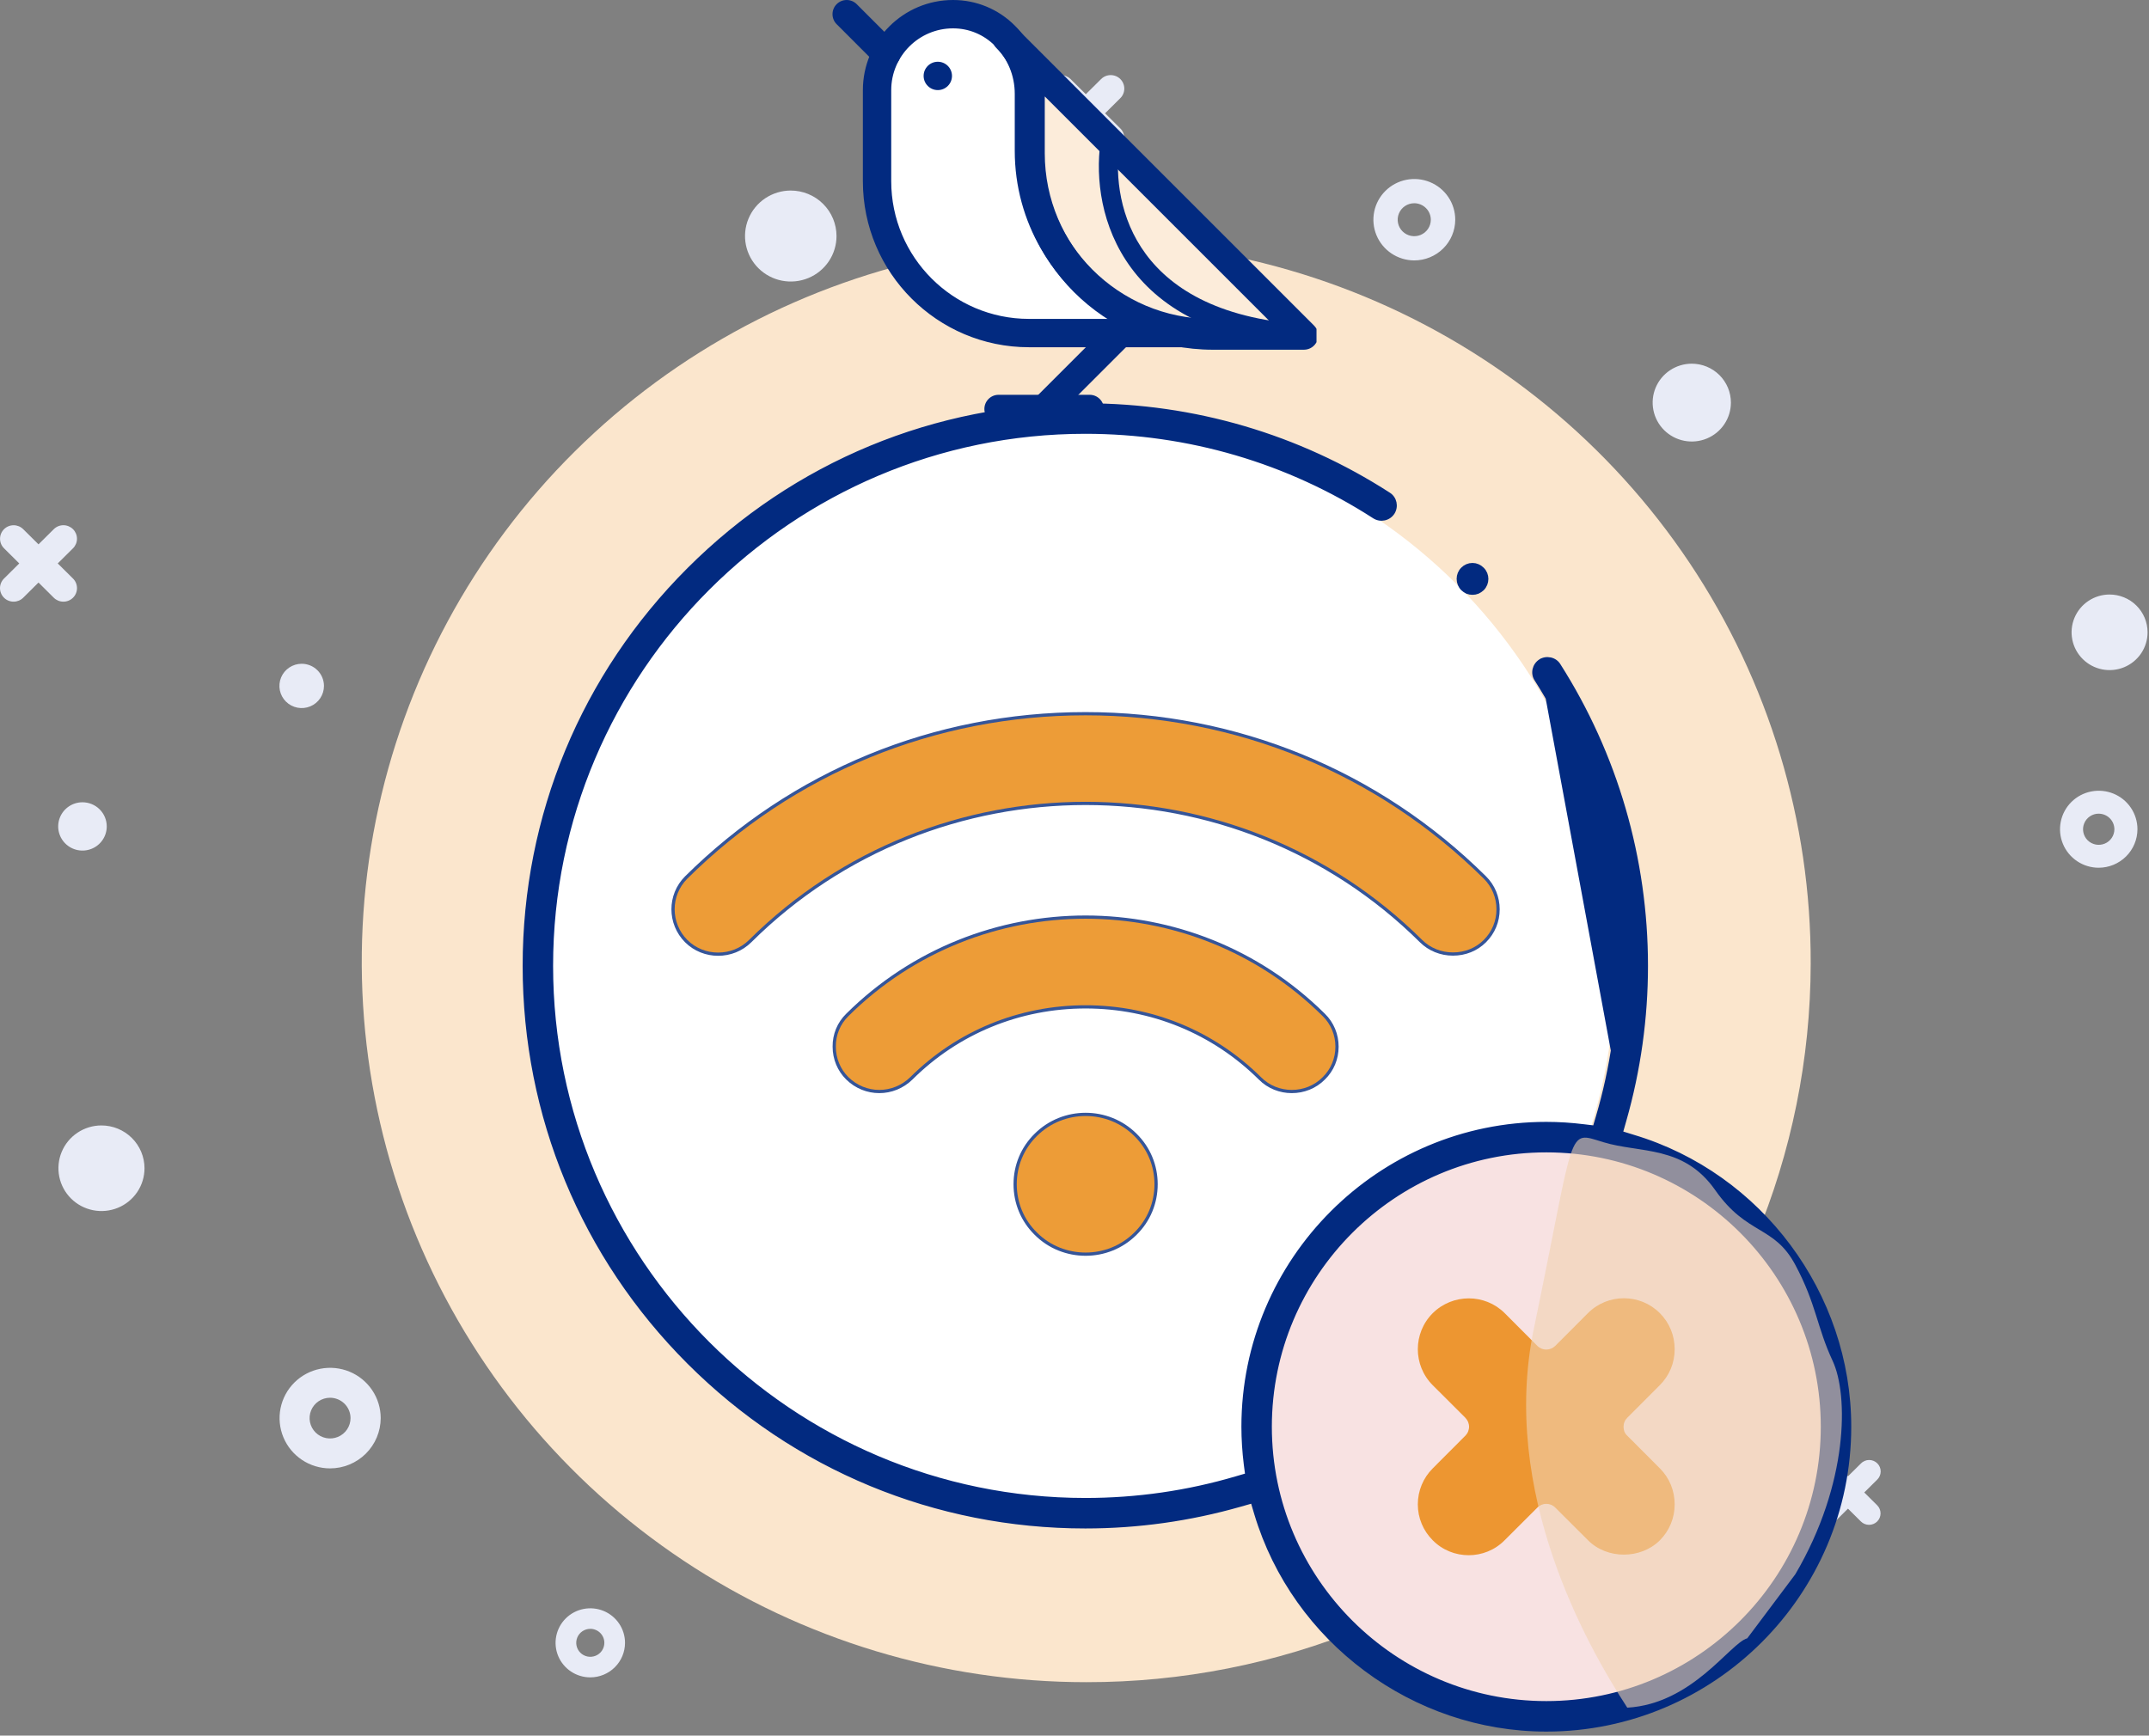 <svg width="333" height="269" viewBox="0 0 333 269" fill="none" xmlns="http://www.w3.org/2000/svg">
<rect x="0" y="0" width="333" height="269" fill="#808080" stroke="none"/>
<path d="M280.578 149.354C280.637 127.256 274.103 105.638 261.804 87.235C249.504 68.833 231.992 54.474 211.485 45.977C190.977 37.48 168.395 35.226 146.599 39.501C124.803 43.776 104.772 54.387 89.042 69.992C73.312 85.597 62.591 105.493 58.235 127.162C53.879 148.831 56.084 171.299 64.572 191.72C73.06 212.142 87.449 229.599 105.917 241.883C124.384 254.166 146.101 260.722 168.316 260.722C198.05 260.762 226.582 249.05 247.635 228.165C268.688 207.279 280.538 178.93 280.578 149.354" fill="#FBE6CD"/>
<path d="M51.135 227.587C49.587 227.583 48.074 227.123 46.788 226.264C45.502 225.405 44.501 224.186 43.911 222.762C43.321 221.338 43.169 219.771 43.473 218.261C43.778 216.75 44.526 215.363 45.622 214.275C46.718 213.187 48.114 212.447 49.634 212.148C51.153 211.848 52.727 212.004 54.158 212.594C55.589 213.184 56.811 214.183 57.672 215.464C58.532 216.745 58.991 218.251 58.992 219.791C58.987 221.861 58.157 223.844 56.684 225.305C55.212 226.767 53.216 227.588 51.135 227.587ZM51.135 216.638C50.508 216.64 49.896 216.827 49.375 217.174C48.855 217.522 48.45 218.016 48.211 218.593C47.973 219.169 47.911 219.804 48.035 220.415C48.159 221.026 48.462 221.588 48.906 222.028C49.35 222.468 49.915 222.768 50.531 222.888C51.146 223.009 51.783 222.946 52.362 222.707C52.941 222.467 53.436 222.062 53.783 221.544C54.131 221.025 54.317 220.415 54.316 219.791C54.315 218.954 53.978 218.151 53.382 217.56C52.785 216.969 51.977 216.637 51.135 216.638Z" fill="#E8EBF6"/>
<path d="M91.468 259.976C90.403 259.976 89.364 259.662 88.479 259.073C87.594 258.485 86.905 257.649 86.498 256.671C86.091 255.694 85.985 254.618 86.192 253.58C86.4 252.542 86.912 251.588 87.665 250.84C88.417 250.091 89.376 249.582 90.419 249.375C91.463 249.169 92.544 249.274 93.528 249.679C94.511 250.084 95.351 250.77 95.942 251.65C96.534 252.529 96.85 253.564 96.85 254.622C96.849 256.042 96.281 257.403 95.272 258.407C94.263 259.411 92.895 259.975 91.468 259.976V259.976ZM91.468 252.455C91.037 252.456 90.616 252.583 90.258 252.821C89.9 253.06 89.621 253.398 89.456 253.794C89.291 254.19 89.249 254.626 89.333 255.046C89.417 255.466 89.625 255.852 89.93 256.155C90.234 256.458 90.623 256.664 91.045 256.748C91.468 256.831 91.906 256.788 92.303 256.624C92.701 256.46 93.042 256.182 93.281 255.826C93.52 255.47 93.648 255.051 93.648 254.622C93.648 254.047 93.418 253.495 93.009 253.089C92.6 252.682 92.046 252.453 91.468 252.453V252.455Z" fill="#E8EBF6"/>
<path d="M260.307 259.788C258.758 259.784 257.245 259.323 255.96 258.464C254.674 257.605 253.673 256.387 253.083 254.962C252.493 253.537 252.341 251.971 252.645 250.46C252.95 248.95 253.698 247.563 254.795 246.475C255.891 245.387 257.287 244.647 258.807 244.348C260.326 244.049 261.901 244.204 263.331 244.795C264.762 245.385 265.984 246.384 266.844 247.666C267.704 248.947 268.163 250.453 268.163 251.994C268.158 254.063 267.328 256.045 265.856 257.507C264.383 258.968 262.387 259.788 260.307 259.788V259.788ZM260.307 248.839C259.68 248.84 259.068 249.026 258.547 249.374C258.026 249.721 257.621 250.215 257.382 250.791C257.143 251.368 257.081 252.002 257.205 252.614C257.328 253.225 257.631 253.787 258.074 254.227C258.518 254.668 259.084 254.967 259.699 255.089C260.314 255.21 260.951 255.147 261.53 254.908C262.109 254.669 262.604 254.264 262.952 253.746C263.301 253.227 263.487 252.617 263.487 251.994C263.484 251.156 263.148 250.354 262.552 249.763C261.956 249.172 261.149 248.84 260.307 248.84V248.839Z" fill="#E8EBF6"/>
<path d="M325.191 134.492C324.005 134.488 322.847 134.135 321.863 133.477C320.88 132.819 320.114 131.885 319.663 130.795C319.212 129.704 319.096 128.505 319.33 127.349C319.563 126.192 320.136 125.131 320.976 124.298C321.815 123.466 322.884 122.899 324.047 122.671C325.21 122.442 326.416 122.561 327.511 123.013C328.606 123.465 329.542 124.229 330.2 125.21C330.859 126.191 331.21 127.344 331.211 128.523C331.206 130.108 330.569 131.626 329.441 132.745C328.312 133.864 326.784 134.492 325.191 134.492V134.492ZM325.191 126.109C324.711 126.112 324.243 126.257 323.846 126.524C323.449 126.792 323.14 127.17 322.959 127.612C322.778 128.054 322.732 128.539 322.828 129.006C322.923 129.474 323.156 129.903 323.496 130.239C323.837 130.575 324.269 130.804 324.74 130.895C325.211 130.987 325.698 130.938 326.141 130.755C326.584 130.572 326.962 130.262 327.228 129.865C327.494 129.468 327.636 129.002 327.636 128.525C327.635 128.207 327.571 127.892 327.447 127.598C327.324 127.305 327.143 127.039 326.916 126.815C326.689 126.591 326.42 126.413 326.124 126.293C325.828 126.172 325.511 126.111 325.191 126.113V126.109Z" fill="#E8EBF6"/>
<path d="M219.14 40.362C217.887 40.358 216.662 39.986 215.622 39.29C214.581 38.595 213.771 37.609 213.293 36.456C212.816 35.303 212.693 34.035 212.939 32.812C213.186 31.59 213.791 30.467 214.679 29.587C215.566 28.706 216.697 28.107 217.926 27.865C219.156 27.623 220.43 27.749 221.588 28.227C222.746 28.705 223.735 29.513 224.432 30.55C225.128 31.587 225.499 32.806 225.499 34.053C225.495 35.728 224.823 37.332 223.631 38.515C222.439 39.697 220.824 40.362 219.14 40.362V40.362ZM219.14 31.499C218.633 31.5 218.137 31.651 217.715 31.932C217.294 32.214 216.965 32.613 216.772 33.08C216.578 33.547 216.528 34.06 216.628 34.555C216.728 35.05 216.973 35.505 217.332 35.861C217.692 36.218 218.149 36.461 218.647 36.559C219.145 36.657 219.661 36.606 220.13 36.413C220.599 36.219 221 35.892 221.282 35.472C221.564 35.052 221.714 34.558 221.714 34.053C221.712 33.375 221.441 32.726 220.958 32.247C220.476 31.768 219.822 31.499 219.14 31.499V31.499Z" fill="#E8EBF6"/>
<path d="M15.704 174.433C14.386 174.436 13.098 174.829 12.004 175.56C10.91 176.291 10.058 177.328 9.556 178.541C9.054 179.753 8.925 181.087 9.184 182.372C9.444 183.658 10.08 184.838 11.014 185.764C11.947 186.69 13.136 187.32 14.429 187.574C15.722 187.829 17.062 187.696 18.279 187.194C19.497 186.691 20.538 185.841 21.27 184.75C22.002 183.66 22.392 182.378 22.392 181.067C22.391 180.194 22.217 179.331 21.88 178.525C21.543 177.72 21.05 176.988 20.429 176.372C19.808 175.756 19.071 175.268 18.261 174.935C17.45 174.602 16.581 174.432 15.704 174.433" fill="#E8EBF6"/>
<path d="M122.513 29.532C121.112 29.536 119.744 29.953 118.581 30.73C117.418 31.507 116.512 32.61 115.979 33.899C115.446 35.188 115.308 36.605 115.584 37.971C115.86 39.338 116.537 40.592 117.529 41.576C118.521 42.56 119.784 43.23 121.159 43.5C122.533 43.77 123.957 43.63 125.252 43.095C126.546 42.561 127.652 41.657 128.43 40.498C129.208 39.339 129.623 37.977 129.623 36.583C129.622 35.656 129.437 34.738 129.079 33.881C128.721 33.025 128.197 32.247 127.537 31.593C126.876 30.938 126.093 30.419 125.231 30.065C124.369 29.712 123.446 29.53 122.513 29.532" fill="#E8EBF6"/>
<path d="M262.134 56.368C260.936 56.371 259.765 56.728 258.77 57.393C257.775 58.058 257.001 59.001 256.544 60.103C256.088 61.206 255.971 62.418 256.207 63.587C256.443 64.756 257.022 65.829 257.87 66.671C258.719 67.512 259.8 68.085 260.976 68.316C262.152 68.547 263.37 68.427 264.477 67.969C265.584 67.512 266.53 66.739 267.195 65.747C267.86 64.755 268.215 63.59 268.215 62.397C268.214 61.604 268.056 60.819 267.75 60.087C267.443 59.355 266.995 58.69 266.431 58.13C265.866 57.57 265.196 57.126 264.459 56.824C263.722 56.521 262.932 56.367 262.134 56.368" fill="#E8EBF6"/>
<path d="M46.74 102.878C46.057 102.88 45.391 103.083 44.824 103.461C44.258 103.84 43.817 104.377 43.557 105.004C43.297 105.632 43.23 106.322 43.364 106.988C43.499 107.654 43.829 108.265 44.312 108.744C44.795 109.223 45.411 109.549 46.08 109.68C46.75 109.812 47.443 109.743 48.074 109.483C48.704 109.222 49.242 108.782 49.621 108.217C50 107.652 50.202 106.989 50.201 106.31C50.2 105.858 50.11 105.411 49.936 104.995C49.762 104.578 49.507 104.199 49.185 103.881C48.864 103.562 48.482 103.309 48.063 103.137C47.643 102.965 47.194 102.877 46.74 102.878" fill="#E8EBF6"/>
<path d="M326.875 92.145C325.711 92.148 324.574 92.494 323.608 93.14C322.642 93.786 321.889 94.702 321.446 95.772C321.003 96.843 320.889 98.02 321.118 99.155C321.347 100.29 321.909 101.332 322.734 102.15C323.558 102.967 324.607 103.523 325.749 103.748C326.891 103.973 328.074 103.856 329.149 103.412C330.224 102.968 331.142 102.217 331.789 101.254C332.435 100.292 332.78 99.16 332.78 98.002C332.779 97.232 332.626 96.469 332.329 95.757C332.031 95.046 331.596 94.4 331.048 93.856C330.499 93.312 329.848 92.881 329.132 92.587C328.416 92.294 327.649 92.143 326.875 92.145" fill="#E8EBF6"/>
<path d="M12.779 124.345C12.035 124.345 11.308 124.565 10.689 124.976C10.07 125.387 9.588 125.972 9.303 126.656C9.018 127.34 8.944 128.092 9.089 128.818C9.234 129.544 9.592 130.211 10.119 130.734C10.645 131.258 11.315 131.614 12.045 131.759C12.775 131.903 13.532 131.829 14.219 131.546C14.907 131.262 15.494 130.783 15.908 130.167C16.321 129.552 16.542 128.828 16.542 128.088C16.542 127.095 16.145 126.143 15.44 125.441C14.734 124.74 13.777 124.345 12.779 124.345" fill="#E8EBF6"/>
<path d="M171.238 17.562L173.602 15.213C173.798 15.018 173.953 14.787 174.058 14.533C174.164 14.279 174.218 14.006 174.217 13.731C174.217 13.456 174.162 13.184 174.056 12.93C173.95 12.676 173.794 12.445 173.599 12.251C173.403 12.056 173.171 11.902 172.915 11.798C172.659 11.693 172.385 11.639 172.109 11.639C171.832 11.639 171.559 11.694 171.303 11.8C171.048 11.905 170.816 12.06 170.621 12.255L168.256 14.601L165.887 12.255C165.492 11.863 164.958 11.643 164.4 11.643C163.843 11.643 163.308 11.863 162.913 12.255C162.519 12.647 162.297 13.178 162.295 13.733C162.294 14.287 162.514 14.82 162.907 15.213L165.272 17.562L162.907 19.908C162.512 20.301 162.29 20.834 162.29 21.39C162.29 21.946 162.512 22.479 162.907 22.872C163.302 23.265 163.838 23.486 164.397 23.486C164.956 23.486 165.492 23.265 165.887 22.872L168.256 20.52L170.621 22.872C171.016 23.266 171.552 23.487 172.111 23.487C172.67 23.487 173.206 23.266 173.601 22.873C173.997 22.48 174.219 21.947 174.219 21.391C174.219 20.835 173.998 20.302 173.602 19.908L171.238 17.562Z" fill="#E8EBF6"/>
<path d="M8.948 87.326L11.315 84.978C11.709 84.584 11.93 84.051 11.929 83.495C11.928 82.94 11.705 82.407 11.309 82.015C10.913 81.623 10.377 81.403 9.819 81.404C9.26 81.406 8.725 81.627 8.331 82.021L5.966 84.368L3.599 82.021C3.205 81.629 2.67 81.408 2.113 81.408C1.555 81.408 1.02 81.627 0.625 82.019C0.23 82.411 0.008 82.942 0.006 83.497C0.005 84.051 0.225 84.584 0.618 84.978L2.984 87.326L0.618 89.673C0.222 90.066 0 90.599 0 91.156C0 91.431 0.055 91.704 0.161 91.958C0.266 92.213 0.422 92.444 0.618 92.639C0.813 92.834 1.046 92.988 1.302 93.093C1.557 93.199 1.832 93.253 2.108 93.253C2.668 93.253 3.204 93.032 3.599 92.639L5.966 90.287L8.331 92.639C8.527 92.834 8.759 92.988 9.015 93.094C9.271 93.199 9.545 93.254 9.822 93.254C10.099 93.254 10.373 93.2 10.629 93.094C10.885 92.989 11.118 92.834 11.314 92.64C11.51 92.445 11.665 92.214 11.771 91.959C11.877 91.705 11.932 91.432 11.932 91.156C11.932 90.881 11.878 90.608 11.772 90.353C11.666 90.099 11.51 89.868 11.315 89.673L8.948 87.326Z" fill="#E8EBF6"/>
<path d="M288.878 231.32L290.881 229.332C291.051 229.168 291.187 228.972 291.279 228.756C291.372 228.54 291.421 228.307 291.423 228.071C291.424 227.836 291.379 227.603 291.289 227.385C291.199 227.167 291.067 226.97 290.899 226.803C290.731 226.637 290.532 226.506 290.313 226.417C290.094 226.328 289.86 226.283 289.623 226.285C289.386 226.287 289.153 226.336 288.935 226.429C288.718 226.522 288.521 226.657 288.357 226.827L286.353 228.814L284.349 226.827C284.013 226.496 283.559 226.31 283.085 226.31C282.612 226.31 282.158 226.496 281.821 226.827C281.488 227.16 281.302 227.61 281.302 228.079C281.302 228.549 281.488 228.999 281.821 229.332L283.826 231.32L281.821 233.307C281.493 233.642 281.311 234.092 281.314 234.559C281.318 235.027 281.506 235.474 281.839 235.804C282.172 236.134 282.622 236.32 283.092 236.322C283.562 236.324 284.014 236.142 284.349 235.815L286.353 233.827L288.357 235.815C288.691 236.148 289.145 236.335 289.618 236.335C290.091 236.336 290.545 236.149 290.88 235.816C291.214 235.484 291.403 235.033 291.403 234.562C291.403 234.091 291.216 233.64 290.881 233.307L288.878 231.32Z" fill="#E8EBF6"/>
<path d="M166.717 233.616C212.867 233.616 250.279 196.118 250.279 149.862C250.279 103.606 212.867 66.108 166.717 66.108C120.566 66.108 83.154 103.606 83.154 149.862C83.154 196.118 120.566 233.616 166.717 233.616Z" fill="white"/>
<path d="M238.61 264.778C263.296 264.778 283.308 244.72 283.308 219.977C283.308 195.234 263.296 175.176 238.61 175.176C213.923 175.176 193.911 195.234 193.911 219.977C193.911 244.72 213.923 264.778 238.61 264.778Z" fill="#F8E2E2"/>
<path opacity="0.8" d="M257.221 227.597C258.691 229.07 259.5 231.033 259.5 233.168C259.5 235.26 258.691 237.245 257.2 238.739C254.24 241.684 249.023 241.705 246.063 238.717L240.994 233.659C240.228 232.89 238.993 232.89 238.226 233.659L233.158 238.717C231.625 240.275 229.601 241.044 227.578 241.044C225.555 241.044 223.532 240.275 221.999 238.717C220.53 237.245 219.699 235.26 219.699 233.168C219.699 231.055 220.53 229.07 221.999 227.597L227.067 222.517C227.238 222.346 227.387 222.133 227.493 221.877C227.578 221.642 227.642 221.386 227.642 221.13C227.642 220.874 227.578 220.618 227.493 220.383C227.387 220.148 227.238 219.935 227.067 219.742L221.999 214.684C218.933 211.61 218.933 206.616 221.999 203.542C225.087 200.469 230.091 200.469 233.158 203.521L238.226 208.601C238.993 209.369 240.228 209.348 240.994 208.601L246.063 203.521C249.129 200.448 254.134 200.448 257.2 203.521C258.691 205.015 259.5 207 259.5 209.113C259.5 211.226 258.691 213.19 257.2 214.684L252.153 219.742C251.961 219.935 251.812 220.148 251.727 220.383C251.621 220.618 251.578 220.874 251.578 221.13C251.578 221.386 251.621 221.642 251.706 221.877C251.812 222.133 251.961 222.346 252.153 222.517L257.221 227.597Z" fill="#E98305"/>
<path d="M238.629 102.376L238.629 102.376C239.103 102.067 239.69 101.975 240.248 102.091C240.809 102.208 241.305 102.538 241.612 103.034C250.469 116.961 255.165 133.092 255.165 149.692C255.165 157.821 254.034 165.886 251.814 173.673L238.629 102.376ZM238.629 102.376C237.626 103.03 237.314 104.369 237.974 105.362C246.386 118.584 250.847 133.914 250.847 149.692C250.847 157.634 249.721 165.513 247.49 173.071L247.027 174.638L245.407 174.445C243.504 174.209 241.558 174.08 239.611 174.08C213.67 174.08 192.562 195.194 192.562 221.13C192.562 223.039 192.69 224.989 192.925 226.917L192.925 226.919L193.137 228.542L191.555 229.006L191.555 229.006C183.993 231.242 176.132 232.371 168.187 232.371C122.598 232.371 85.506 195.279 85.506 149.692C85.506 104.126 122.598 67.035 168.187 67.035C184.12 67.035 199.585 71.57 212.905 80.172L212.907 80.173C213.914 80.807 215.25 80.526 215.907 79.515L215.909 79.512C216.54 78.505 216.262 77.164 215.25 76.527C201.227 67.478 184.963 62.707 168.187 62.707C144.943 62.707 123.108 71.757 106.673 88.187C90.238 104.616 81.188 126.459 81.188 149.692C81.188 172.946 90.238 194.789 106.673 211.219C123.108 227.648 144.943 236.698 168.187 236.698C176.319 236.698 184.387 235.564 192.178 233.339C192.178 233.339 192.178 233.339 192.178 233.339L194.01 232.817L194.55 234.634L194.55 234.634C200.475 254.398 219.015 268.18 239.611 268.18C265.553 268.18 286.661 247.067 286.661 221.13C286.661 200.531 272.868 181.991 253.107 176.074C253.107 176.074 253.106 176.074 253.106 176.074L251.292 175.513L251.814 173.673L238.629 102.376ZM239.611 263.853C216.062 263.853 196.88 244.69 196.88 221.13C196.88 197.57 216.062 178.407 239.611 178.407C263.16 178.407 282.342 197.57 282.342 221.13C282.342 244.69 263.16 263.853 239.611 263.853Z" fill="#022A80" stroke="#022A80" stroke-width="0.4"/>
<path d="M229.558 88.349C229.175 87.964 228.685 87.751 228.174 87.751C227.642 87.751 227.152 87.964 226.79 88.327C226.406 88.711 226.215 89.202 226.215 89.715C226.215 90.248 226.406 90.739 226.79 91.123C226.96 91.294 227.194 91.443 227.407 91.55C227.897 91.742 228.451 91.742 228.919 91.55C229.154 91.443 229.367 91.294 229.558 91.123C230.325 90.355 230.325 89.096 229.558 88.349Z" fill="#022A80"/>
<path d="M229.558 88.349C229.175 87.964 228.685 87.751 228.174 87.751C227.642 87.751 227.152 87.964 226.79 88.327C226.406 88.711 226.215 89.202 226.215 89.715C226.215 90.248 226.406 90.739 226.79 91.123C226.96 91.294 227.194 91.443 227.407 91.55C227.897 91.742 228.451 91.742 228.919 91.55C229.154 91.443 229.367 91.294 229.558 91.123C230.325 90.355 230.325 89.096 229.558 88.349Z" stroke="#022A80"/>
<g style="mix-blend-mode:multiply" opacity="0.6">
<path d="M237.672 205.963C232.423 231.228 245.869 255.023 252.157 264.673C262.272 264.088 268.124 254.625 270.749 253.923L278.191 244.001C286.46 229.943 286.44 216.188 283.979 210.924C281.519 205.661 281.471 202.18 278.191 196.039C274.91 189.898 270.708 191.481 265.787 184.463C260.866 177.444 254.163 178.776 248.422 177.021C242.681 175.267 244.234 174.381 237.672 205.963Z" fill="#F0D2B0"/>
</g>
<g opacity="0.8">
<path d="M231.885 140.933C231.885 142.744 231.189 144.42 229.908 145.694C228.65 146.946 226.965 147.617 225.146 147.617C223.326 147.617 221.619 146.924 220.361 145.672C191.608 117.149 144.838 117.127 116.085 145.672C114.759 146.991 113.03 147.639 111.277 147.639C109.548 147.639 107.818 146.991 106.515 145.694C103.887 143.057 103.887 138.81 106.493 136.194C122.958 119.854 144.883 110.868 168.2 110.868C191.54 110.868 213.465 119.854 229.931 136.194C231.189 137.446 231.885 139.145 231.885 140.933Z" fill="#E98305"/>
<path d="M229.931 136.194C213.465 119.854 191.54 110.868 168.2 110.868C144.883 110.868 122.958 119.854 106.493 136.194C103.887 138.81 103.887 143.057 106.515 145.694C107.818 146.991 109.548 147.639 111.277 147.639C113.03 147.639 114.759 146.991 116.085 145.672C144.838 117.127 191.608 117.149 220.361 145.672C221.619 146.924 223.326 147.617 225.146 147.617C226.965 147.617 228.65 146.946 229.908 145.694C231.189 144.42 231.885 142.744 231.885 140.933C231.885 139.145 231.189 137.446 229.931 136.194ZM228.336 144.107C226.606 145.828 223.686 145.828 221.934 144.107C192.326 114.69 144.119 114.69 114.49 144.107C112.715 145.851 109.862 145.851 108.087 144.107C106.335 142.364 106.335 139.525 108.087 137.781C124.666 121.329 146.433 113.103 168.2 113.103C189.99 113.103 211.758 121.329 228.336 137.781C229.167 138.608 229.639 139.748 229.639 140.933C229.639 142.14 229.167 143.258 228.336 144.107Z" fill="#022A80"/>
<path d="M229.931 136.194C213.465 119.854 191.54 110.868 168.2 110.868C144.883 110.868 122.958 119.854 106.493 136.194C103.887 138.81 103.887 143.057 106.515 145.694C107.818 146.991 109.548 147.639 111.277 147.639C113.03 147.639 114.759 146.991 116.085 145.672C144.838 117.127 191.608 117.149 220.361 145.672C221.619 146.924 223.326 147.617 225.146 147.617C226.965 147.617 228.65 146.946 229.908 145.694C231.189 144.42 231.885 142.744 231.885 140.933C231.885 139.145 231.189 137.446 229.931 136.194ZM228.336 144.107C226.606 145.828 223.686 145.828 221.934 144.107C192.326 114.69 144.119 114.69 114.49 144.107C112.715 145.851 109.862 145.851 108.087 144.107C106.335 142.364 106.335 139.525 108.087 137.781C124.666 121.329 146.433 113.103 168.2 113.103C189.99 113.103 211.758 121.329 228.336 137.781C229.167 138.608 229.639 139.748 229.639 140.933C229.639 142.14 229.167 143.258 228.336 144.107Z" stroke="#022A80"/>
<path d="M206.929 162.218C206.929 164.029 206.233 165.705 204.952 166.957C203.649 168.276 201.92 168.924 200.167 168.924C198.438 168.924 196.708 168.276 195.405 166.957C188.149 159.759 178.49 155.803 168.224 155.803C157.936 155.803 148.276 159.759 141.043 166.957C139.718 168.253 137.988 168.924 136.258 168.924C134.506 168.924 132.799 168.253 131.473 166.957C130.215 165.705 129.519 164.029 129.519 162.218C129.497 160.43 130.193 158.731 131.473 157.479C151.736 137.361 184.69 137.361 204.952 157.479C206.233 158.731 206.929 160.43 206.929 162.218Z" fill="#E98305"/>
<path d="M204.952 157.481C184.69 137.363 151.736 137.363 131.473 157.481C130.193 158.732 129.497 160.431 129.519 162.219C129.519 164.03 130.215 165.707 131.473 166.958C132.799 168.255 134.506 168.925 136.258 168.925C137.988 168.925 139.718 168.255 141.043 166.958C148.276 159.761 157.936 155.804 168.224 155.804C178.49 155.804 188.149 159.761 195.405 166.958C196.708 168.277 198.438 168.925 200.167 168.925C201.92 168.925 203.649 168.277 204.952 166.958C206.233 165.707 206.929 164.03 206.929 162.219C206.929 160.431 206.233 158.732 204.952 157.481ZM203.38 165.371C201.605 167.115 198.752 167.115 196.978 165.371C189.048 157.503 178.625 153.569 168.224 153.569C157.801 153.569 147.378 157.503 139.448 165.371C137.696 167.115 134.821 167.115 133.068 165.371C132.215 164.544 131.765 163.427 131.743 162.219C131.743 161.035 132.215 159.895 133.068 159.068C152.455 139.821 183.994 139.821 203.38 159.068C204.211 159.895 204.683 161.035 204.683 162.219C204.683 163.427 204.211 164.544 203.38 165.371Z" fill="#022A80"/>
<path d="M204.952 157.481C184.69 137.363 151.736 137.363 131.473 157.481C130.193 158.732 129.497 160.431 129.519 162.219C129.519 164.03 130.215 165.707 131.473 166.958C132.799 168.255 134.506 168.925 136.258 168.925C137.988 168.925 139.718 168.255 141.043 166.958C148.276 159.761 157.936 155.804 168.224 155.804C178.49 155.804 188.149 159.761 195.405 166.958C196.708 168.277 198.438 168.925 200.167 168.925C201.92 168.925 203.649 168.277 204.952 166.958C206.233 165.707 206.929 164.03 206.929 162.219C206.929 160.431 206.233 158.732 204.952 157.481ZM203.38 165.371C201.605 167.115 198.752 167.115 196.978 165.371C189.048 157.503 178.625 153.569 168.224 153.569C157.801 153.569 147.378 157.503 139.448 165.371C137.696 167.115 134.821 167.115 133.068 165.371C132.215 164.544 131.765 163.427 131.743 162.219C131.743 161.035 132.215 159.895 133.068 159.068C152.455 139.821 183.994 139.821 203.38 159.068C204.211 159.895 204.683 161.035 204.683 162.219C204.683 163.427 204.211 164.544 203.38 165.371Z" stroke="#022A80"/>
<path d="M178.892 183.537C178.892 186.376 177.792 189.036 175.77 191.026C173.681 193.105 170.963 194.133 168.222 194.133C165.481 194.133 162.741 193.105 160.674 191.026C158.652 189.036 157.552 186.376 157.552 183.537C157.552 180.721 158.652 178.061 160.674 176.071C164.83 171.936 171.614 171.936 175.77 176.071C177.792 178.061 178.892 180.721 178.892 183.537Z" fill="#E98305"/>
<path d="M175.77 176.072C171.614 171.937 164.83 171.937 160.674 176.072C158.652 178.062 157.552 180.722 157.552 183.538C157.552 186.377 158.652 189.037 160.674 191.027C162.741 193.106 165.481 194.134 168.222 194.134C170.963 194.134 173.681 193.106 175.77 191.027C177.792 189.037 178.892 186.377 178.892 183.538C178.892 180.722 177.792 178.062 175.77 176.072ZM174.175 189.44C170.895 192.703 165.549 192.703 162.247 189.44C160.674 187.875 159.798 185.774 159.798 183.538C159.798 181.325 160.674 179.224 162.247 177.637C165.549 174.374 170.895 174.374 174.175 177.637C175.77 179.224 176.646 181.325 176.646 183.538C176.646 185.774 175.77 187.875 174.175 189.44Z" fill="#022A80"/>
<path d="M175.77 176.072C171.614 171.937 164.83 171.937 160.674 176.072C158.652 178.062 157.552 180.722 157.552 183.538C157.552 186.377 158.652 189.037 160.674 191.027C162.741 193.106 165.481 194.134 168.222 194.134C170.963 194.134 173.681 193.106 175.77 191.027C177.792 189.037 178.892 186.377 178.892 183.538C178.892 180.722 177.792 178.062 175.77 176.072ZM174.175 189.44C170.895 192.703 165.549 192.703 162.247 189.44C160.674 187.875 159.798 185.774 159.798 183.538C159.798 181.325 160.674 179.224 162.247 177.637C165.549 174.374 170.895 174.374 174.175 177.637C175.77 179.224 176.646 181.325 176.646 183.538C176.646 185.774 175.77 187.875 174.175 189.44Z" stroke="#022A80"/>
<path d="M229.931 136.194C213.465 119.854 191.54 110.868 168.2 110.868C144.883 110.868 122.958 119.854 106.493 136.194C103.887 138.81 103.887 143.057 106.515 145.694C107.818 146.991 109.548 147.639 111.277 147.639C113.03 147.639 114.759 146.991 116.085 145.672C144.838 117.127 191.608 117.149 220.361 145.672C221.619 146.924 223.326 147.617 225.146 147.617C226.965 147.617 228.65 146.946 229.908 145.694C231.189 144.42 231.885 142.744 231.885 140.933C231.885 139.145 231.189 137.446 229.931 136.194ZM226.741 142.52C226.336 142.923 225.752 143.146 225.146 143.146C224.517 143.146 223.955 142.923 223.529 142.52C208.276 127.365 188.26 119.809 168.223 119.809C148.185 119.809 128.148 127.365 112.895 142.52C112.019 143.392 110.558 143.392 109.682 142.52C108.806 141.648 108.806 140.24 109.682 139.368C125.295 123.855 146.074 115.339 168.2 115.339C190.35 115.339 211.129 123.855 226.741 139.368C227.168 139.771 227.392 140.33 227.392 140.933C227.392 141.537 227.168 142.095 226.741 142.52ZM229.931 136.194C213.465 119.854 191.54 110.868 168.2 110.868C144.883 110.868 122.958 119.854 106.493 136.194C103.887 138.81 103.887 143.057 106.515 145.694C107.818 146.991 109.548 147.639 111.277 147.639C113.03 147.639 114.759 146.991 116.085 145.672C144.838 117.127 191.608 117.149 220.361 145.672C221.619 146.924 223.326 147.617 225.146 147.617C226.965 147.617 228.65 146.946 229.908 145.694C231.189 144.42 231.885 142.744 231.885 140.933C231.885 139.145 231.189 137.446 229.931 136.194ZM226.741 142.52C226.336 142.923 225.752 143.146 225.146 143.146C224.517 143.146 223.955 142.923 223.529 142.52C208.276 127.365 188.26 119.809 168.223 119.809C148.185 119.809 128.148 127.365 112.895 142.52C112.019 143.392 110.558 143.392 109.682 142.52C108.806 141.648 108.806 140.24 109.682 139.368C125.295 123.855 146.074 115.339 168.2 115.339C190.35 115.339 211.129 123.855 226.741 139.368C227.168 139.771 227.392 140.33 227.392 140.933C227.392 141.537 227.168 142.095 226.741 142.52ZM229.931 136.194C213.465 119.854 191.54 110.868 168.2 110.868C144.883 110.868 122.958 119.854 106.493 136.194C103.887 138.81 103.887 143.057 106.515 145.694C107.818 146.991 109.548 147.639 111.277 147.639C113.03 147.639 114.759 146.991 116.085 145.672C144.838 117.127 191.608 117.149 220.361 145.672C221.619 146.924 223.326 147.617 225.146 147.617C226.965 147.617 228.65 146.946 229.908 145.694C231.189 144.42 231.885 142.744 231.885 140.933C231.885 139.145 231.189 137.446 229.931 136.194ZM226.741 142.52C226.336 142.923 225.752 143.146 225.146 143.146C224.517 143.146 223.955 142.923 223.529 142.52C208.276 127.365 188.26 119.809 168.223 119.809C148.185 119.809 128.148 127.365 112.895 142.52C112.019 143.392 110.558 143.392 109.682 142.52C108.806 141.648 108.806 140.24 109.682 139.368C125.295 123.855 146.074 115.339 168.2 115.339C190.35 115.339 211.129 123.855 226.741 139.368C227.168 139.771 227.392 140.33 227.392 140.933C227.392 141.537 227.168 142.095 226.741 142.52ZM229.931 136.194C213.465 119.854 191.54 110.868 168.2 110.868C144.883 110.868 122.958 119.854 106.493 136.194C103.887 138.81 103.887 143.057 106.515 145.694C107.818 146.991 109.548 147.639 111.277 147.639C113.03 147.639 114.759 146.991 116.085 145.672C144.838 117.127 191.608 117.149 220.361 145.672C221.619 146.924 223.326 147.617 225.146 147.617C226.965 147.617 228.65 146.946 229.908 145.694C231.189 144.42 231.885 142.744 231.885 140.933C231.885 139.145 231.189 137.446 229.931 136.194ZM226.741 142.52C226.336 142.923 225.752 143.146 225.146 143.146C224.517 143.146 223.955 142.923 223.529 142.52C208.276 127.365 188.26 119.809 168.223 119.809C148.185 119.809 128.148 127.365 112.895 142.52C112.019 143.392 110.558 143.392 109.682 142.52C108.806 141.648 108.806 140.24 109.682 139.368C125.295 123.855 146.074 115.339 168.2 115.339C190.35 115.339 211.129 123.855 226.741 139.368C227.168 139.771 227.392 140.33 227.392 140.933C227.392 141.537 227.168 142.095 226.741 142.52ZM229.931 136.194C213.465 119.854 191.54 110.868 168.2 110.868C144.883 110.868 122.958 119.854 106.493 136.194C103.887 138.81 103.887 143.057 106.515 145.694C107.818 146.991 109.548 147.639 111.277 147.639C113.03 147.639 114.759 146.991 116.085 145.672C144.838 117.127 191.608 117.149 220.361 145.672C221.619 146.924 223.326 147.617 225.146 147.617C226.965 147.617 228.65 146.946 229.908 145.694C231.189 144.42 231.885 142.744 231.885 140.933C231.885 139.145 231.189 137.446 229.931 136.194ZM226.741 142.52C226.336 142.923 225.752 143.146 225.146 143.146C224.517 143.146 223.955 142.923 223.529 142.52C208.276 127.365 188.26 119.809 168.223 119.809C148.185 119.809 128.148 127.365 112.895 142.52C112.019 143.392 110.558 143.392 109.682 142.52C108.806 141.648 108.806 140.24 109.682 139.368C125.295 123.855 146.074 115.339 168.2 115.339C190.35 115.339 211.129 123.855 226.741 139.368C227.168 139.771 227.392 140.33 227.392 140.933C227.392 141.537 227.168 142.095 226.741 142.52ZM229.931 136.194C213.465 119.854 191.54 110.868 168.2 110.868C144.883 110.868 122.958 119.854 106.493 136.194C103.887 138.81 103.887 143.057 106.515 145.694C107.818 146.991 109.548 147.639 111.277 147.639C113.03 147.639 114.759 146.991 116.085 145.672C144.838 117.127 191.608 117.149 220.361 145.672C221.619 146.924 223.326 147.617 225.146 147.617C226.965 147.617 228.65 146.946 229.908 145.694C231.189 144.42 231.885 142.744 231.885 140.933C231.885 139.145 231.189 137.446 229.931 136.194ZM226.741 142.52C226.336 142.923 225.752 143.146 225.146 143.146C224.517 143.146 223.955 142.923 223.529 142.52C208.276 127.365 188.26 119.809 168.223 119.809C148.185 119.809 128.148 127.365 112.895 142.52C112.019 143.392 110.558 143.392 109.682 142.52C108.806 141.648 108.806 140.24 109.682 139.368C125.295 123.855 146.074 115.339 168.2 115.339C190.35 115.339 211.129 123.855 226.741 139.368C227.168 139.771 227.392 140.33 227.392 140.933C227.392 141.537 227.168 142.095 226.741 142.52ZM229.931 136.194C213.465 119.854 191.54 110.868 168.2 110.868C144.883 110.868 122.958 119.854 106.493 136.194C103.887 138.81 103.887 143.057 106.515 145.694C107.818 146.991 109.548 147.639 111.277 147.639C113.03 147.639 114.759 146.991 116.085 145.672C144.838 117.127 191.608 117.149 220.361 145.672C221.619 146.924 223.326 147.617 225.146 147.617C226.965 147.617 228.65 146.946 229.908 145.694C231.189 144.42 231.885 142.744 231.885 140.933C231.885 139.145 231.189 137.446 229.931 136.194ZM226.741 142.52C226.336 142.923 225.752 143.146 225.146 143.146C224.517 143.146 223.955 142.923 223.529 142.52C208.276 127.365 188.26 119.809 168.223 119.809C148.185 119.809 128.148 127.365 112.895 142.52C112.019 143.392 110.558 143.392 109.682 142.52C108.806 141.648 108.806 140.24 109.682 139.368C125.295 123.855 146.074 115.339 168.2 115.339C190.35 115.339 211.129 123.855 226.741 139.368C227.168 139.771 227.392 140.33 227.392 140.933C227.392 141.537 227.168 142.095 226.741 142.52Z" fill="#E98305"/>
<path d="M204.952 157.481C184.69 137.363 151.736 137.363 131.473 157.481C130.193 158.732 129.497 160.431 129.519 162.219C129.519 164.03 130.215 165.707 131.473 166.958C132.799 168.255 134.506 168.925 136.258 168.925C137.988 168.925 139.718 168.255 141.043 166.958C148.276 159.761 157.936 155.804 168.224 155.804C178.49 155.804 188.149 159.761 195.405 166.958C196.708 168.277 198.438 168.925 200.167 168.925C201.92 168.925 203.649 168.277 204.952 166.958C206.233 165.707 206.929 164.03 206.929 162.219C206.929 160.431 206.233 158.732 204.952 157.481ZM201.785 163.784C200.909 164.678 199.449 164.678 198.573 163.784C190.463 155.759 179.703 151.333 168.224 151.333C162.496 151.333 156.925 152.429 151.781 154.552C146.636 156.653 141.919 159.761 137.876 163.784C136.977 164.678 135.539 164.678 134.641 163.784C134.214 163.382 134.012 162.823 134.012 162.219C133.989 161.616 134.214 161.057 134.641 160.632C153.151 142.258 183.275 142.258 201.785 160.632C202.212 161.057 202.436 161.616 202.436 162.219C202.436 162.823 202.212 163.382 201.785 163.784ZM204.952 157.481C184.69 137.363 151.736 137.363 131.473 157.481C130.193 158.732 129.497 160.431 129.519 162.219C129.519 164.03 130.215 165.707 131.473 166.958C132.799 168.255 134.506 168.925 136.258 168.925C137.988 168.925 139.718 168.255 141.043 166.958C148.276 159.761 157.936 155.804 168.224 155.804C178.49 155.804 188.149 159.761 195.405 166.958C196.708 168.277 198.438 168.925 200.167 168.925C201.92 168.925 203.649 168.277 204.952 166.958C206.233 165.707 206.929 164.03 206.929 162.219C206.929 160.431 206.233 158.732 204.952 157.481ZM201.785 163.784C200.909 164.678 199.449 164.678 198.573 163.784C190.463 155.759 179.703 151.333 168.224 151.333C162.496 151.333 156.925 152.429 151.781 154.552C146.636 156.653 141.919 159.761 137.876 163.784C136.977 164.678 135.539 164.678 134.641 163.784C134.214 163.382 134.012 162.823 134.012 162.219C133.989 161.616 134.214 161.057 134.641 160.632C153.151 142.258 183.275 142.258 201.785 160.632C202.212 161.057 202.436 161.616 202.436 162.219C202.436 162.823 202.212 163.382 201.785 163.784ZM204.952 157.481C184.69 137.363 151.736 137.363 131.473 157.481C130.193 158.732 129.497 160.431 129.519 162.219C129.519 164.03 130.215 165.707 131.473 166.958C132.799 168.255 134.506 168.925 136.258 168.925C137.988 168.925 139.718 168.255 141.043 166.958C148.276 159.761 157.936 155.804 168.224 155.804C178.49 155.804 188.149 159.761 195.405 166.958C196.708 168.277 198.438 168.925 200.167 168.925C201.92 168.925 203.649 168.277 204.952 166.958C206.233 165.707 206.929 164.03 206.929 162.219C206.929 160.431 206.233 158.732 204.952 157.481ZM201.785 163.784C200.909 164.678 199.449 164.678 198.573 163.784C190.463 155.759 179.703 151.333 168.224 151.333C162.496 151.333 156.925 152.429 151.781 154.552C146.636 156.653 141.919 159.761 137.876 163.784C136.977 164.678 135.539 164.678 134.641 163.784C134.214 163.382 134.012 162.823 134.012 162.219C133.989 161.616 134.214 161.057 134.641 160.632C153.151 142.258 183.275 142.258 201.785 160.632C202.212 161.057 202.436 161.616 202.436 162.219C202.436 162.823 202.212 163.382 201.785 163.784Z" fill="#E98305"/>
<path d="M175.77 176.072C171.614 171.937 164.83 171.937 160.674 176.072C158.652 178.062 157.552 180.722 157.552 183.538C157.552 186.377 158.652 189.037 160.674 191.027C162.741 193.106 165.481 194.134 168.222 194.134C170.963 194.134 173.681 193.106 175.77 191.027C177.792 189.037 178.892 186.377 178.892 183.538C178.892 180.722 177.792 178.062 175.77 176.072ZM163.842 187.875C162.673 186.713 162.045 185.17 162.045 183.538C162.045 181.929 162.673 180.387 163.842 179.224C165.055 178.039 166.627 177.436 168.222 177.436C169.794 177.436 171.389 178.039 172.602 179.224C173.771 180.387 174.4 181.929 174.4 183.538C174.4 185.17 173.771 186.713 172.602 187.875C170.176 190.267 166.245 190.267 163.842 187.875ZM175.77 176.072C171.614 171.937 164.83 171.937 160.674 176.072C158.652 178.062 157.552 180.722 157.552 183.538C157.552 186.377 158.652 189.037 160.674 191.027C162.741 193.106 165.481 194.134 168.222 194.134C170.963 194.134 173.681 193.106 175.77 191.027C177.792 189.037 178.892 186.377 178.892 183.538C178.892 180.722 177.792 178.062 175.77 176.072ZM163.842 187.875C162.673 186.713 162.045 185.17 162.045 183.538C162.045 181.929 162.673 180.387 163.842 179.224C165.055 178.039 166.627 177.436 168.222 177.436C169.794 177.436 171.389 178.039 172.602 179.224C173.771 180.387 174.4 181.929 174.4 183.538C174.4 185.17 173.771 186.713 172.602 187.875C170.176 190.267 166.245 190.267 163.842 187.875ZM175.77 176.072C171.614 171.937 164.83 171.937 160.674 176.072C158.652 178.062 157.552 180.722 157.552 183.538C157.552 186.377 158.652 189.037 160.674 191.027C162.741 193.106 165.481 194.134 168.222 194.134C170.963 194.134 173.681 193.106 175.77 191.027C177.792 189.037 178.892 186.377 178.892 183.538C178.892 180.722 177.792 178.062 175.77 176.072ZM163.842 187.875C162.673 186.713 162.045 185.17 162.045 183.538C162.045 181.929 162.673 180.387 163.842 179.224C165.055 178.039 166.627 177.436 168.222 177.436C169.794 177.436 171.389 178.039 172.602 179.224C173.771 180.387 174.4 181.929 174.4 183.538C174.4 185.17 173.771 186.713 172.602 187.875C170.176 190.267 166.245 190.267 163.842 187.875ZM175.77 176.072C171.614 171.937 164.83 171.937 160.674 176.072C158.652 178.062 157.552 180.722 157.552 183.538C157.552 186.377 158.652 189.037 160.674 191.027C162.741 193.106 165.481 194.134 168.222 194.134C170.963 194.134 173.681 193.106 175.77 191.027C177.792 189.037 178.892 186.377 178.892 183.538C178.892 180.722 177.792 178.062 175.77 176.072ZM163.842 187.875C162.673 186.713 162.045 185.17 162.045 183.538C162.045 181.929 162.673 180.387 163.842 179.224C165.055 178.039 166.627 177.436 168.222 177.436C169.794 177.436 171.389 178.039 172.602 179.224C173.771 180.387 174.4 181.929 174.4 183.538C174.4 185.17 173.771 186.713 172.602 187.875C170.176 190.267 166.245 190.267 163.842 187.875ZM175.77 176.072C171.614 171.937 164.83 171.937 160.674 176.072C158.652 178.062 157.552 180.722 157.552 183.538C157.552 186.377 158.652 189.037 160.674 191.027C162.741 193.106 165.481 194.134 168.222 194.134C170.963 194.134 173.681 193.106 175.77 191.027C177.792 189.037 178.892 186.377 178.892 183.538C178.892 180.722 177.792 178.062 175.77 176.072ZM163.842 187.875C162.673 186.713 162.045 185.17 162.045 183.538C162.045 181.929 162.673 180.387 163.842 179.224C165.055 178.039 166.627 177.436 168.222 177.436C169.794 177.436 171.389 178.039 172.602 179.224C173.771 180.387 174.4 181.929 174.4 183.538C174.4 185.17 173.771 186.713 172.602 187.875C170.176 190.267 166.245 190.267 163.842 187.875ZM175.77 176.072C171.614 171.937 164.83 171.937 160.674 176.072C158.652 178.062 157.552 180.722 157.552 183.538C157.552 186.377 158.652 189.037 160.674 191.027C162.741 193.106 165.481 194.134 168.222 194.134C170.963 194.134 173.681 193.106 175.77 191.027C177.792 189.037 178.892 186.377 178.892 183.538C178.892 180.722 177.792 178.062 175.77 176.072ZM163.842 187.875C162.673 186.713 162.045 185.17 162.045 183.538C162.045 181.929 162.673 180.387 163.842 179.224C165.055 178.039 166.627 177.436 168.222 177.436C169.794 177.436 171.389 178.039 172.602 179.224C173.771 180.387 174.4 181.929 174.4 183.538C174.4 185.17 173.771 186.713 172.602 187.875C170.176 190.267 166.245 190.267 163.842 187.875ZM175.77 176.072C171.614 171.937 164.83 171.937 160.674 176.072C158.652 178.062 157.552 180.722 157.552 183.538C157.552 186.377 158.652 189.037 160.674 191.027C162.741 193.106 165.481 194.134 168.222 194.134C170.963 194.134 173.681 193.106 175.77 191.027C177.792 189.037 178.892 186.377 178.892 183.538C178.892 180.722 177.792 178.062 175.77 176.072ZM163.842 187.875C162.673 186.713 162.045 185.17 162.045 183.538C162.045 181.929 162.673 180.387 163.842 179.224C165.055 178.039 166.627 177.436 168.222 177.436C169.794 177.436 171.389 178.039 172.602 179.224C173.771 180.387 174.4 181.929 174.4 183.538C174.4 185.17 173.771 186.713 172.602 187.875C170.176 190.267 166.245 190.267 163.842 187.875ZM175.77 176.072C171.614 171.937 164.83 171.937 160.674 176.072C158.652 178.062 157.552 180.722 157.552 183.538C157.552 186.377 158.652 189.037 160.674 191.027C162.741 193.106 165.481 194.134 168.222 194.134C170.963 194.134 173.681 193.106 175.77 191.027C177.792 189.037 178.892 186.377 178.892 183.538C178.892 180.722 177.792 178.062 175.77 176.072ZM163.842 187.875C162.673 186.713 162.045 185.17 162.045 183.538C162.045 181.929 162.673 180.387 163.842 179.224C165.055 178.039 166.627 177.436 168.222 177.436C169.794 177.436 171.389 178.039 172.602 179.224C173.771 180.387 174.4 181.929 174.4 183.538C174.4 185.17 173.771 186.713 172.602 187.875C170.176 190.267 166.245 190.267 163.842 187.875ZM175.77 176.072C171.614 171.937 164.83 171.937 160.674 176.072C158.652 178.062 157.552 180.722 157.552 183.538C157.552 186.377 158.652 189.037 160.674 191.027C162.741 193.106 165.481 194.134 168.222 194.134C170.963 194.134 173.681 193.106 175.77 191.027C177.792 189.037 178.892 186.377 178.892 183.538C178.892 180.722 177.792 178.062 175.77 176.072ZM163.842 187.875C162.673 186.713 162.045 185.17 162.045 183.538C162.045 181.929 162.673 180.387 163.842 179.224C165.055 178.039 166.627 177.436 168.222 177.436C169.794 177.436 171.389 178.039 172.602 179.224C173.771 180.387 174.4 181.929 174.4 183.538C174.4 185.17 173.771 186.713 172.602 187.875C170.176 190.267 166.245 190.267 163.842 187.875ZM175.77 176.072C171.614 171.937 164.83 171.937 160.674 176.072C158.652 178.062 157.552 180.722 157.552 183.538C157.552 186.377 158.652 189.037 160.674 191.027C162.741 193.106 165.481 194.134 168.222 194.134C170.963 194.134 173.681 193.106 175.77 191.027C177.792 189.037 178.892 186.377 178.892 183.538C178.892 180.722 177.792 178.062 175.77 176.072ZM163.842 187.875C162.673 186.713 162.045 185.17 162.045 183.538C162.045 181.929 162.673 180.387 163.842 179.224C165.055 178.039 166.627 177.436 168.222 177.436C169.794 177.436 171.389 178.039 172.602 179.224C173.771 180.387 174.4 181.929 174.4 183.538C174.4 185.17 173.771 186.713 172.602 187.875C170.176 190.267 166.245 190.267 163.842 187.875ZM175.77 176.072C171.614 171.937 164.83 171.937 160.674 176.072C158.652 178.062 157.552 180.722 157.552 183.538C157.552 186.377 158.652 189.037 160.674 191.027C162.741 193.106 165.481 194.134 168.222 194.134C170.963 194.134 173.681 193.106 175.77 191.027C177.792 189.037 178.892 186.377 178.892 183.538C178.892 180.722 177.792 178.062 175.77 176.072ZM163.842 187.875C162.673 186.713 162.045 185.17 162.045 183.538C162.045 181.929 162.673 180.387 163.842 179.224C165.055 178.039 166.627 177.436 168.222 177.436C169.794 177.436 171.389 178.039 172.602 179.224C173.771 180.387 174.4 181.929 174.4 183.538C174.4 185.17 173.771 186.713 172.602 187.875C170.176 190.267 166.245 190.267 163.842 187.875Z" fill="#E98305"/>
</g>
<g clip-path="url(#clip0_13069_26351)">
<path d="M173.98 52.342L149.348 50.803V50.033L139.342 43.105L137.032 35.408L136.263 23.862L135.493 11.546L139.342 3.849L147.039 0.77L157.046 6.928L176.289 25.401L200.921 50.803L190.145 52.342H173.98Z" fill="white" stroke="#022A80"/>
<path d="M162.844 37.552C158.882 34.911 159.542 19.943 160.367 12.789H162.844C171.373 21.044 188.597 37.718 189.257 38.378C189.917 39.038 196.686 46.907 199.988 50.759C198.612 51.035 195.695 51.42 195.035 50.759C194.21 49.934 176.875 49.108 174.399 49.108C171.923 49.108 167.796 40.854 162.844 37.552Z" fill="#FCECDA"/>
<path d="M159.439 53.818H187.682C188.895 53.818 189.879 52.834 189.879 51.621C189.879 50.408 188.895 49.424 187.682 49.424C173.32 49.424 161.637 37.74 161.637 23.379V14.541C161.637 10.548 160.081 6.792 157.257 3.97C154.699 1.409 151.296 0 147.677 0C139.975 0 133.707 6.267 133.707 13.97V28.087C133.707 42.275 145.251 53.818 159.439 53.818ZM171.94 49.424H159.439C147.674 49.424 138.101 39.851 138.101 28.085V13.97C138.101 8.691 142.396 4.395 147.677 4.395C150.123 4.395 152.421 5.347 154.15 7.075C156.144 9.07 157.242 11.722 157.242 14.541V23.379C157.242 34.406 163.137 44.083 171.94 49.424Z" fill="#022A80"/>
<path d="M137.337 10.534C137.9 10.534 138.462 10.32 138.891 9.891C139.75 9.032 139.75 7.642 138.891 6.784L132.752 0.645C131.894 -0.214 130.502 -0.214 129.645 0.645C128.787 1.503 128.787 2.893 129.645 3.751L135.784 9.891C136.214 10.32 136.775 10.534 137.337 10.534Z" fill="#022A80"/>
<path fill-rule="evenodd" clip-rule="evenodd" d="M145.318 9.57C146.531 9.57 147.516 10.554 147.516 11.767C147.516 12.98 146.531 13.964 145.318 13.964C144.105 13.964 143.121 12.98 143.121 11.767C143.121 10.554 144.105 9.57 145.318 9.57Z" fill="#022A80"/>
<path d="M187.938 54.203H202.059C202.948 54.203 203.75 53.669 204.09 52.847C204.429 52.025 204.242 51.081 203.613 50.452L157.515 4.353C156.656 3.495 155.265 3.495 154.408 4.353C153.55 5.212 153.55 6.602 154.408 7.46C156.4 9.455 157.499 12.107 157.499 14.927V23.764C157.499 40.548 171.154 54.203 187.938 54.203ZM196.755 49.809H187.938C173.577 49.809 161.893 38.125 161.893 23.764V14.947L196.755 49.809Z" fill="#022A80"/>
<path fill-rule="evenodd" clip-rule="evenodd" d="M173.704 39.097C169.905 32.433 169.785 25.039 170.85 20.218L173.72 21.03C172.813 25.132 172.915 31.539 176.19 37.283C179.43 42.966 185.94 48.281 198.337 49.912L197.995 53.236C184.955 51.52 177.538 45.822 173.704 39.097Z" fill="#022A80"/>
<path d="M161.794 65.585C162.356 65.585 162.919 65.372 163.348 64.942L175.115 53.175C175.973 52.317 175.973 50.925 175.115 50.068C174.257 49.21 172.865 49.21 172.008 50.068L160.241 61.836C159.383 62.694 159.383 64.085 160.241 64.942C160.669 65.372 161.231 65.585 161.794 65.585Z" fill="#022A80"/>
<path d="M154.733 65.585H168.854C170.067 65.585 171.052 64.601 171.052 63.388C171.052 62.175 170.067 61.191 168.854 61.191H154.733C153.521 61.191 152.536 62.175 152.536 63.388C152.536 64.601 153.519 65.585 154.733 65.585Z" fill="#022A80"/>
</g>
<defs>
<clipPath id="clip0_13069_26351">
<rect width="75" height="65.585" fill="white" transform="matrix(-1 0 0 1 204 0)"/>
</clipPath>
</defs>
</svg>

